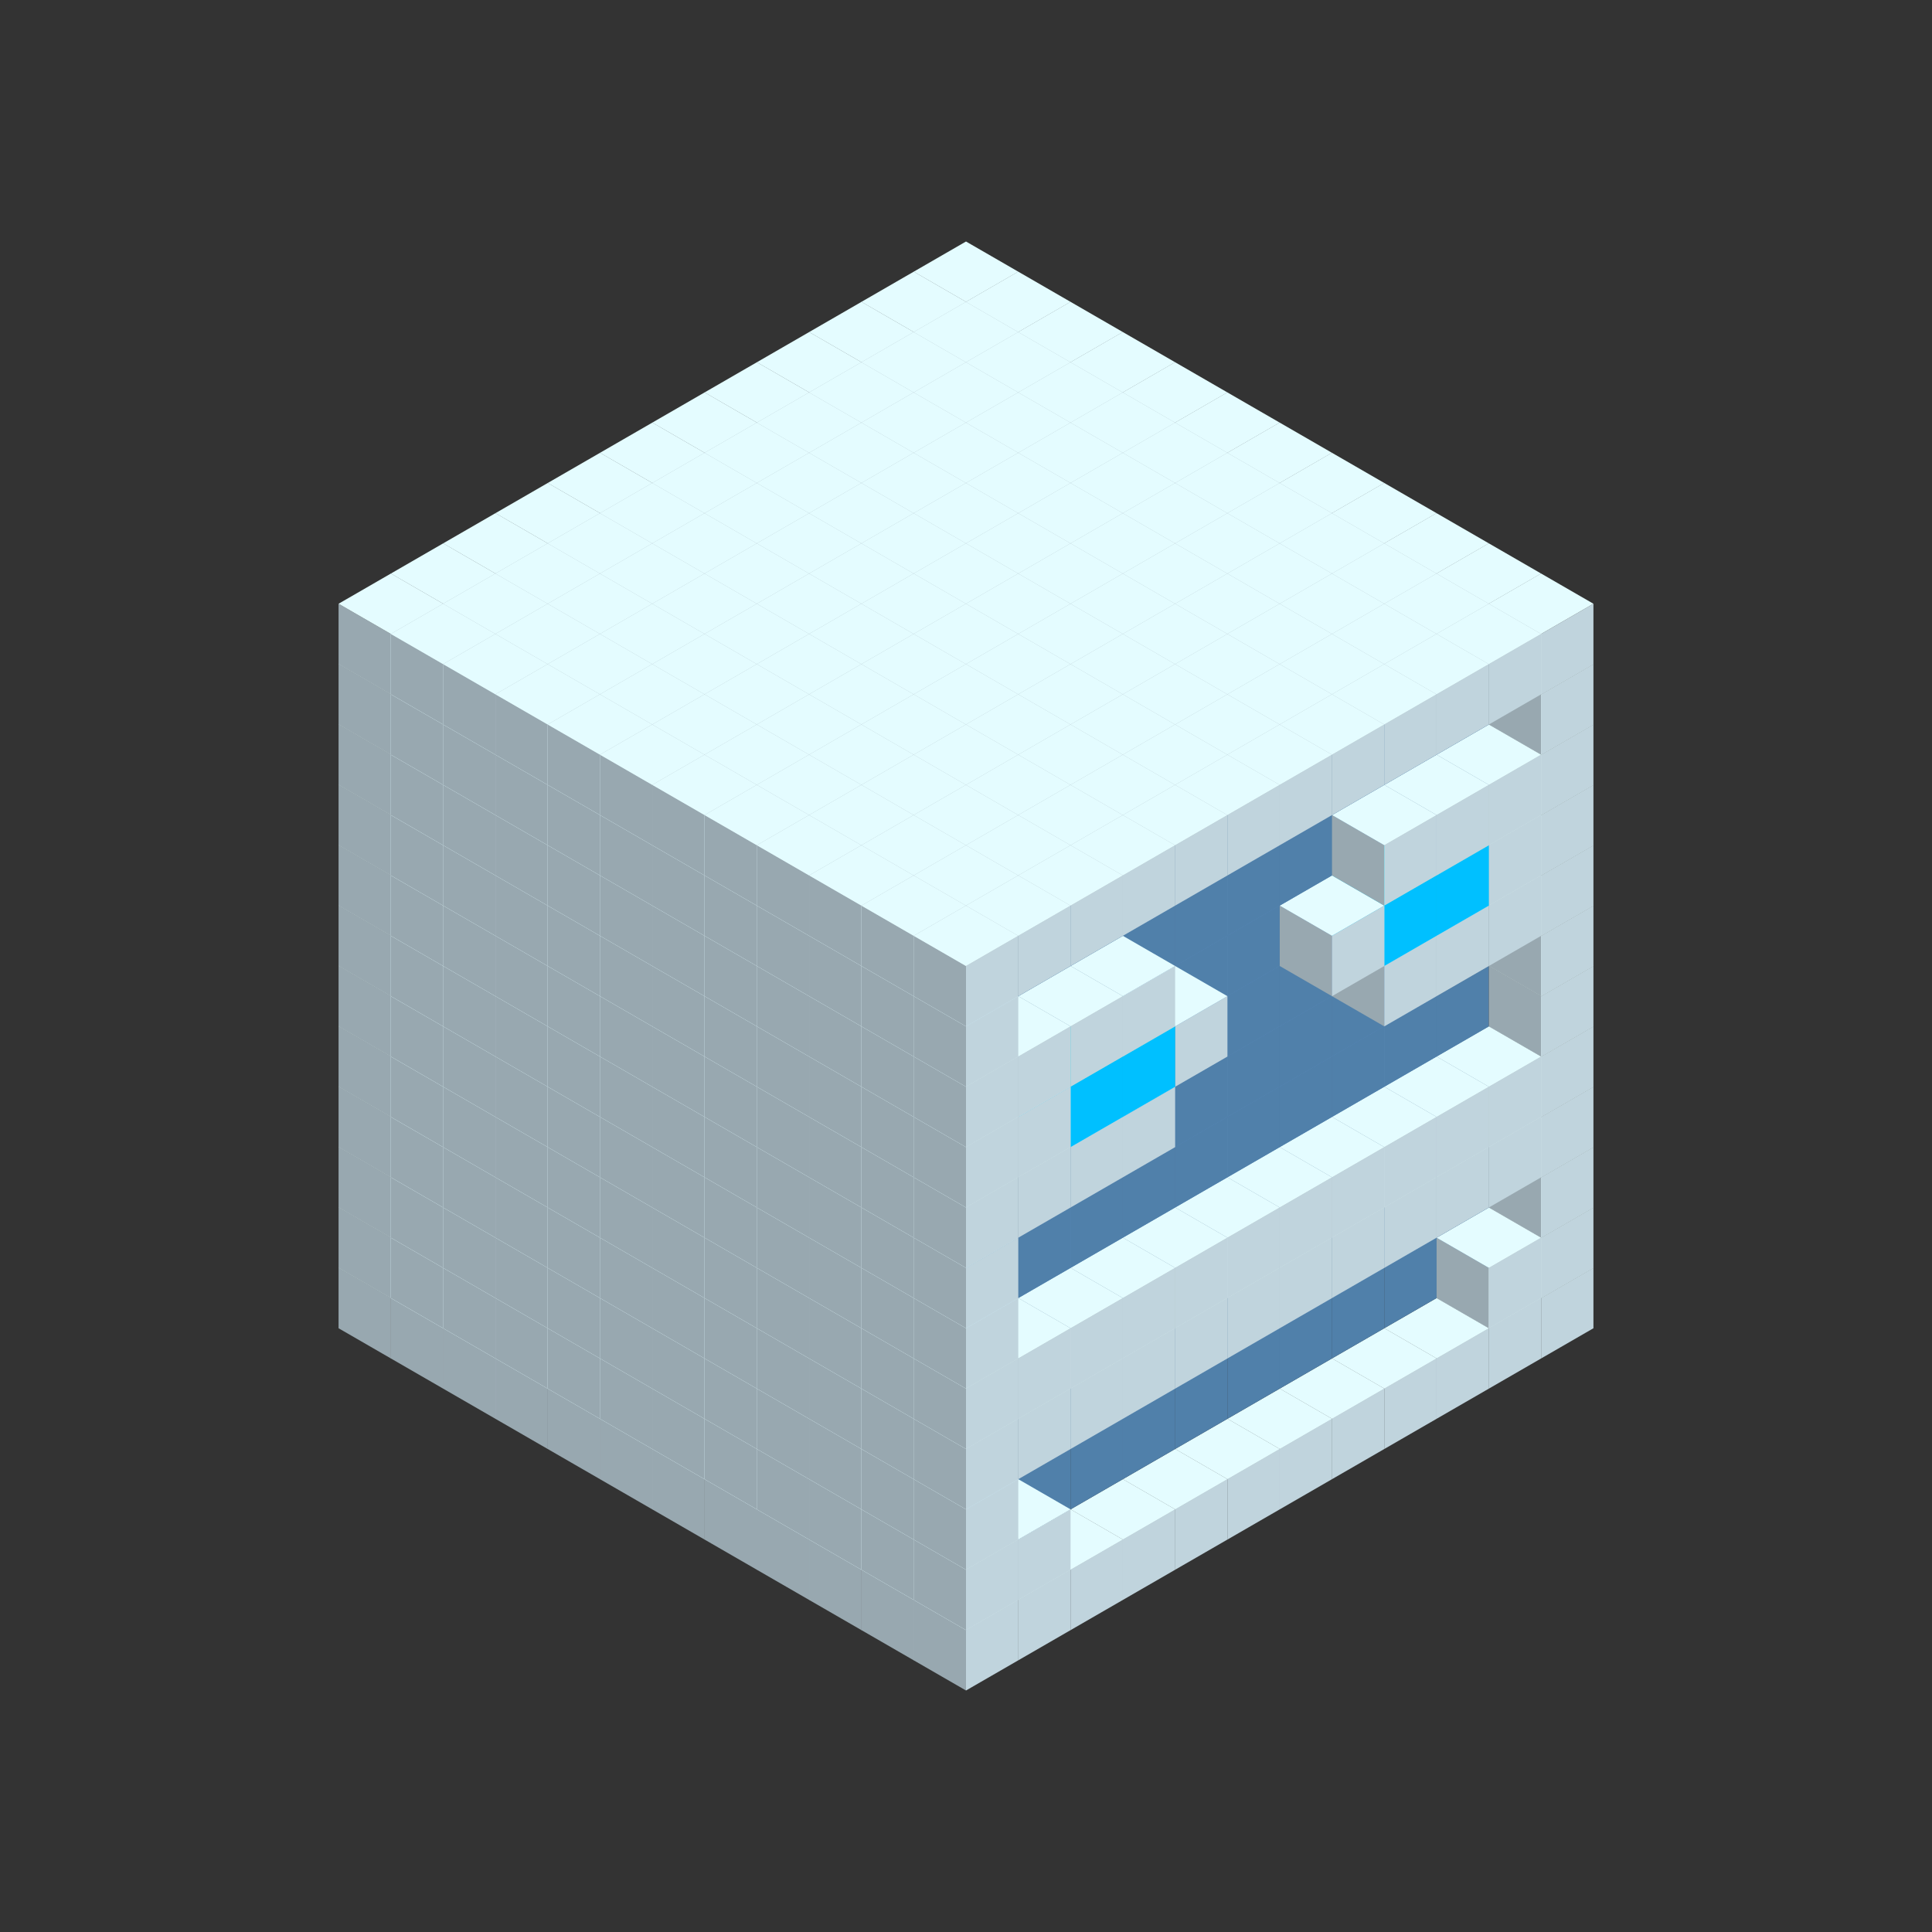 
<svg width='600' height='600' viewBox='4436371 5550000 3200000 3200000' xmlns='http://www.w3.org/2000/svg' xmlns:xlink='http://www.w3.org/1999/xlink'>
<rect x="4436371" y="5550000" width="3200000" height="3200000" fill="#333333" stroke="none"/>
<use xlink:href='#v-0x00000075-1' transform='translate(983738,3600000)'/>
<use xlink:href='#v-0x00000075-1' transform='translate(1070341,3650000)'/>
<use xlink:href='#v-0x00000075-1' transform='translate(1156944,3700000)'/>
<use xlink:href='#v-0x00000075-1' transform='translate(1243547,3750000)'/>
<use xlink:href='#v-0x00000075-1' transform='translate(1330150,3800000)'/>
<use xlink:href='#v-0x00000075-1' transform='translate(1416753,3850000)'/>
<use xlink:href='#v-0x00000075-1' transform='translate(1503356,3900000)'/>
<use xlink:href='#v-0x00000075-1' transform='translate(1589959,3950000)'/>
<use xlink:href='#v-0x00000075-1' transform='translate(1676562,4000000)'/>
<use xlink:href='#v-0x00000075-1' transform='translate(1763165,4050000)'/>
<use xlink:href='#v-0x00000075-1' transform='translate(1849768,4100000)'/>
<use xlink:href='#v-0x00000075-1' transform='translate(2889004,3600000)'/>
<use xlink:href='#v-0x00000075-1' transform='translate(2802401,3650000)'/>
<use xlink:href='#v-0x00000075-1' transform='translate(2715798,3700000)'/>
<use xlink:href='#v-0x00000075-1' transform='translate(2629195,3750000)'/>
<use xlink:href='#v-0x00000075-1' transform='translate(2542592,3800000)'/>
<use xlink:href='#v-0x00000075-1' transform='translate(2455989,3850000)'/>
<use xlink:href='#v-0x00000075-1' transform='translate(2369386,3900000)'/>
<use xlink:href='#v-0x00000075-1' transform='translate(2282783,3950000)'/>
<use xlink:href='#v-0x00000075-1' transform='translate(2196180,4000000)'/>
<use xlink:href='#v-0x00000075-1' transform='translate(2109577,4050000)'/>
<use xlink:href='#v-0x00000075-1' transform='translate(2022974,4100000)'/>
<use xlink:href='#v-0x00000075-1' transform='translate(1936371,4150000)'/>
<use xlink:href='#v-0x00000075-1' transform='translate(983738,3500000)'/>
<use xlink:href='#v-0x00000075-1' transform='translate(1070341,3550000)'/>
<use xlink:href='#v-0x00000075-1' transform='translate(1156944,3600000)'/>
<use xlink:href='#v-0x00000075-1' transform='translate(1243547,3650000)'/>
<use xlink:href='#v-0x00000075-1' transform='translate(1330150,3700000)'/>
<use xlink:href='#v-0x00000075-1' transform='translate(1416753,3750000)'/>
<use xlink:href='#v-0x00000075-1' transform='translate(1503356,3800000)'/>
<use xlink:href='#v-0x00000075-1' transform='translate(1589959,3850000)'/>
<use xlink:href='#v-0x00000075-1' transform='translate(1676562,3900000)'/>
<use xlink:href='#v-0x00000075-1' transform='translate(1763165,3950000)'/>
<use xlink:href='#v-0x00000075-2' transform='translate(2715798,3500000)'/>
<use xlink:href='#v-0x00000075-2' transform='translate(2629195,3550000)'/>
<use xlink:href='#v-0x00000075-2' transform='translate(2542592,3600000)'/>
<use xlink:href='#v-0x00000075-2' transform='translate(2455989,3650000)'/>
<use xlink:href='#v-0x00000075-2' transform='translate(2369386,3700000)'/>
<use xlink:href='#v-0x00000075-2' transform='translate(2282783,3750000)'/>
<use xlink:href='#v-0x00000075-2' transform='translate(2196180,3800000)'/>
<use xlink:href='#v-0x00000075-2' transform='translate(2109577,3850000)'/>
<use xlink:href='#v-0x00000075-2' transform='translate(2022974,3900000)'/>
<use xlink:href='#v-0x00000075-2' transform='translate(1936371,3950000)'/>
<use xlink:href='#v-0x00000075-1' transform='translate(1849768,4000000)'/>
<use xlink:href='#v-0x00000075-1' transform='translate(2889004,3500000)'/>
<use xlink:href='#v-0x00000075-1' transform='translate(2802401,3550000)'/>
<use xlink:href='#v-0x00000075-1' transform='translate(2022974,4000000)'/>
<use xlink:href='#v-0x00000075-1' transform='translate(1936371,4050000)'/>
<use xlink:href='#v-0x00000075-1' transform='translate(983738,3400000)'/>
<use xlink:href='#v-0x00000075-1' transform='translate(1070341,3450000)'/>
<use xlink:href='#v-0x00000075-1' transform='translate(1156944,3500000)'/>
<use xlink:href='#v-0x00000075-1' transform='translate(1243547,3550000)'/>
<use xlink:href='#v-0x00000075-1' transform='translate(1330150,3600000)'/>
<use xlink:href='#v-0x00000075-1' transform='translate(1416753,3650000)'/>
<use xlink:href='#v-0x00000075-1' transform='translate(1503356,3700000)'/>
<use xlink:href='#v-0x00000075-1' transform='translate(1589959,3750000)'/>
<use xlink:href='#v-0x00000075-1' transform='translate(1676562,3800000)'/>
<use xlink:href='#v-0x00000075-1' transform='translate(1763165,3850000)'/>
<use xlink:href='#v-0x00000075-2' transform='translate(2715798,3400000)'/>
<use xlink:href='#v-0x00000075-2' transform='translate(2629195,3450000)'/>
<use xlink:href='#v-0x00000075-2' transform='translate(2542592,3500000)'/>
<use xlink:href='#v-0x00000075-2' transform='translate(2455989,3550000)'/>
<use xlink:href='#v-0x00000075-2' transform='translate(2369386,3600000)'/>
<use xlink:href='#v-0x00000075-2' transform='translate(2282783,3650000)'/>
<use xlink:href='#v-0x00000075-2' transform='translate(2196180,3700000)'/>
<use xlink:href='#v-0x00000075-2' transform='translate(2109577,3750000)'/>
<use xlink:href='#v-0x00000075-2' transform='translate(2022974,3800000)'/>
<use xlink:href='#v-0x00000075-2' transform='translate(1936371,3850000)'/>
<use xlink:href='#v-0x00000075-1' transform='translate(1849768,3900000)'/>
<use xlink:href='#v-0x00000075-1' transform='translate(2889004,3400000)'/>
<use xlink:href='#v-0x00000075-1' transform='translate(1936371,3950000)'/>
<use xlink:href='#v-0x00000075-1' transform='translate(983738,3300000)'/>
<use xlink:href='#v-0x00000075-1' transform='translate(1070341,3350000)'/>
<use xlink:href='#v-0x00000075-1' transform='translate(1156944,3400000)'/>
<use xlink:href='#v-0x00000075-1' transform='translate(1243547,3450000)'/>
<use xlink:href='#v-0x00000075-1' transform='translate(1330150,3500000)'/>
<use xlink:href='#v-0x00000075-1' transform='translate(1416753,3550000)'/>
<use xlink:href='#v-0x00000075-1' transform='translate(1503356,3600000)'/>
<use xlink:href='#v-0x00000075-1' transform='translate(1589959,3650000)'/>
<use xlink:href='#v-0x00000075-1' transform='translate(1676562,3700000)'/>
<use xlink:href='#v-0x00000075-1' transform='translate(1763165,3750000)'/>
<use xlink:href='#v-0x00000075-2' transform='translate(2715798,3300000)'/>
<use xlink:href='#v-0x00000075-2' transform='translate(2629195,3350000)'/>
<use xlink:href='#v-0x00000075-2' transform='translate(2542592,3400000)'/>
<use xlink:href='#v-0x00000075-2' transform='translate(2455989,3450000)'/>
<use xlink:href='#v-0x00000075-2' transform='translate(2369386,3500000)'/>
<use xlink:href='#v-0x00000075-2' transform='translate(2282783,3550000)'/>
<use xlink:href='#v-0x00000075-2' transform='translate(2196180,3600000)'/>
<use xlink:href='#v-0x00000075-2' transform='translate(2109577,3650000)'/>
<use xlink:href='#v-0x00000075-2' transform='translate(2022974,3700000)'/>
<use xlink:href='#v-0x00000075-2' transform='translate(1936371,3750000)'/>
<use xlink:href='#v-0x00000075-1' transform='translate(1849768,3800000)'/>
<use xlink:href='#v-0x00000075-1' transform='translate(2889004,3300000)'/>
<use xlink:href='#v-0x00000075-1' transform='translate(2802401,3350000)'/>
<use xlink:href='#v-0x00000075-1' transform='translate(2715798,3400000)'/>
<use xlink:href='#v-0x00000075-1' transform='translate(2629195,3450000)'/>
<use xlink:href='#v-0x00000075-1' transform='translate(2542592,3500000)'/>
<use xlink:href='#v-0x00000075-1' transform='translate(2455989,3550000)'/>
<use xlink:href='#v-0x00000075-1' transform='translate(2369386,3600000)'/>
<use xlink:href='#v-0x00000075-1' transform='translate(2282783,3650000)'/>
<use xlink:href='#v-0x00000075-1' transform='translate(2196180,3700000)'/>
<use xlink:href='#v-0x00000075-1' transform='translate(2109577,3750000)'/>
<use xlink:href='#v-0x00000075-1' transform='translate(2022974,3800000)'/>
<use xlink:href='#v-0x00000075-1' transform='translate(1936371,3850000)'/>
<use xlink:href='#v-0x00000075-1' transform='translate(983738,3200000)'/>
<use xlink:href='#v-0x00000075-1' transform='translate(1070341,3250000)'/>
<use xlink:href='#v-0x00000075-1' transform='translate(1156944,3300000)'/>
<use xlink:href='#v-0x00000075-1' transform='translate(1243547,3350000)'/>
<use xlink:href='#v-0x00000075-1' transform='translate(1330150,3400000)'/>
<use xlink:href='#v-0x00000075-1' transform='translate(1416753,3450000)'/>
<use xlink:href='#v-0x00000075-1' transform='translate(1503356,3500000)'/>
<use xlink:href='#v-0x00000075-1' transform='translate(1589959,3550000)'/>
<use xlink:href='#v-0x00000075-1' transform='translate(1676562,3600000)'/>
<use xlink:href='#v-0x00000075-1' transform='translate(1763165,3650000)'/>
<use xlink:href='#v-0x00000075-2' transform='translate(2715798,3200000)'/>
<use xlink:href='#v-0x00000075-2' transform='translate(2629195,3250000)'/>
<use xlink:href='#v-0x00000075-2' transform='translate(2542592,3300000)'/>
<use xlink:href='#v-0x00000075-2' transform='translate(2455989,3350000)'/>
<use xlink:href='#v-0x00000075-2' transform='translate(2369386,3400000)'/>
<use xlink:href='#v-0x00000075-2' transform='translate(2282783,3450000)'/>
<use xlink:href='#v-0x00000075-2' transform='translate(2196180,3500000)'/>
<use xlink:href='#v-0x00000075-2' transform='translate(2109577,3550000)'/>
<use xlink:href='#v-0x00000075-2' transform='translate(2022974,3600000)'/>
<use xlink:href='#v-0x00000075-2' transform='translate(1936371,3650000)'/>
<use xlink:href='#v-0x00000075-1' transform='translate(1849768,3700000)'/>
<use xlink:href='#v-0x00000075-1' transform='translate(2889004,3200000)'/>
<use xlink:href='#v-0x00000075-1' transform='translate(2802401,3250000)'/>
<use xlink:href='#v-0x00000075-1' transform='translate(2715798,3300000)'/>
<use xlink:href='#v-0x00000075-1' transform='translate(2629195,3350000)'/>
<use xlink:href='#v-0x00000075-1' transform='translate(2542592,3400000)'/>
<use xlink:href='#v-0x00000075-1' transform='translate(2455989,3450000)'/>
<use xlink:href='#v-0x00000075-1' transform='translate(2369386,3500000)'/>
<use xlink:href='#v-0x00000075-1' transform='translate(2282783,3550000)'/>
<use xlink:href='#v-0x00000075-1' transform='translate(2196180,3600000)'/>
<use xlink:href='#v-0x00000075-1' transform='translate(2109577,3650000)'/>
<use xlink:href='#v-0x00000075-1' transform='translate(2022974,3700000)'/>
<use xlink:href='#v-0x00000075-1' transform='translate(1936371,3750000)'/>
<use xlink:href='#v-0x00000075-1' transform='translate(983738,3100000)'/>
<use xlink:href='#v-0x00000075-1' transform='translate(1070341,3150000)'/>
<use xlink:href='#v-0x00000075-1' transform='translate(1156944,3200000)'/>
<use xlink:href='#v-0x00000075-1' transform='translate(1243547,3250000)'/>
<use xlink:href='#v-0x00000075-1' transform='translate(1330150,3300000)'/>
<use xlink:href='#v-0x00000075-1' transform='translate(1416753,3350000)'/>
<use xlink:href='#v-0x00000075-1' transform='translate(1503356,3400000)'/>
<use xlink:href='#v-0x00000075-1' transform='translate(1589959,3450000)'/>
<use xlink:href='#v-0x00000075-1' transform='translate(1676562,3500000)'/>
<use xlink:href='#v-0x00000075-1' transform='translate(1763165,3550000)'/>
<use xlink:href='#v-0x00000075-2' transform='translate(2715798,3100000)'/>
<use xlink:href='#v-0x00000075-2' transform='translate(2629195,3150000)'/>
<use xlink:href='#v-0x00000075-2' transform='translate(2542592,3200000)'/>
<use xlink:href='#v-0x00000075-2' transform='translate(2455989,3250000)'/>
<use xlink:href='#v-0x00000075-2' transform='translate(2369386,3300000)'/>
<use xlink:href='#v-0x00000075-2' transform='translate(2282783,3350000)'/>
<use xlink:href='#v-0x00000075-2' transform='translate(2196180,3400000)'/>
<use xlink:href='#v-0x00000075-2' transform='translate(2109577,3450000)'/>
<use xlink:href='#v-0x00000075-2' transform='translate(2022974,3500000)'/>
<use xlink:href='#v-0x00000075-2' transform='translate(1936371,3550000)'/>
<use xlink:href='#v-0x00000075-1' transform='translate(1849768,3600000)'/>
<use xlink:href='#v-0x00000075-1' transform='translate(2889004,3100000)'/>
<use xlink:href='#v-0x00000075-1' transform='translate(1936371,3650000)'/>
<use xlink:href='#v-0x00000075-1' transform='translate(983738,3000000)'/>
<use xlink:href='#v-0x00000075-1' transform='translate(1070341,3050000)'/>
<use xlink:href='#v-0x00000075-1' transform='translate(1156944,3100000)'/>
<use xlink:href='#v-0x00000075-1' transform='translate(1243547,3150000)'/>
<use xlink:href='#v-0x00000075-1' transform='translate(1330150,3200000)'/>
<use xlink:href='#v-0x00000075-1' transform='translate(1416753,3250000)'/>
<use xlink:href='#v-0x00000075-1' transform='translate(1503356,3300000)'/>
<use xlink:href='#v-0x00000075-1' transform='translate(1589959,3350000)'/>
<use xlink:href='#v-0x00000075-1' transform='translate(1676562,3400000)'/>
<use xlink:href='#v-0x00000075-1' transform='translate(1763165,3450000)'/>
<use xlink:href='#v-0x00000075-2' transform='translate(2715798,3000000)'/>
<use xlink:href='#v-0x00000075-2' transform='translate(2629195,3050000)'/>
<use xlink:href='#v-0x00000075-2' transform='translate(2542592,3100000)'/>
<use xlink:href='#v-0x00000075-2' transform='translate(2455989,3150000)'/>
<use xlink:href='#v-0x00000075-2' transform='translate(2369386,3200000)'/>
<use xlink:href='#v-0x00000075-2' transform='translate(2282783,3250000)'/>
<use xlink:href='#v-0x00000075-2' transform='translate(2196180,3300000)'/>
<use xlink:href='#v-0x00000075-2' transform='translate(2109577,3350000)'/>
<use xlink:href='#v-0x00000075-2' transform='translate(2022974,3400000)'/>
<use xlink:href='#v-0x00000075-2' transform='translate(1936371,3450000)'/>
<use xlink:href='#v-0x00000075-1' transform='translate(1849768,3500000)'/>
<use xlink:href='#v-0x00000075-1' transform='translate(2889004,3000000)'/>
<use xlink:href='#v-0x00000075-1' transform='translate(1936371,3550000)'/>
<use xlink:href='#v-0x00000075-1' transform='translate(983738,2900000)'/>
<use xlink:href='#v-0x00000075-1' transform='translate(1070341,2950000)'/>
<use xlink:href='#v-0x00000075-1' transform='translate(1156944,3000000)'/>
<use xlink:href='#v-0x00000075-1' transform='translate(1243547,3050000)'/>
<use xlink:href='#v-0x00000075-1' transform='translate(1330150,3100000)'/>
<use xlink:href='#v-0x00000075-1' transform='translate(1416753,3150000)'/>
<use xlink:href='#v-0x00000075-1' transform='translate(1503356,3200000)'/>
<use xlink:href='#v-0x00000075-1' transform='translate(1589959,3250000)'/>
<use xlink:href='#v-0x00000075-1' transform='translate(1676562,3300000)'/>
<use xlink:href='#v-0x00000075-1' transform='translate(1763165,3350000)'/>
<use xlink:href='#v-0x00000075-2' transform='translate(2715798,2900000)'/>
<use xlink:href='#v-0x00000075-2' transform='translate(2629195,2950000)'/>
<use xlink:href='#v-0x00000075-2' transform='translate(2542592,3000000)'/>
<use xlink:href='#v-0x00000075-2' transform='translate(2455989,3050000)'/>
<use xlink:href='#v-0x00000075-2' transform='translate(2369386,3100000)'/>
<use xlink:href='#v-0x00000075-2' transform='translate(2282783,3150000)'/>
<use xlink:href='#v-0x00000075-2' transform='translate(2196180,3200000)'/>
<use xlink:href='#v-0x00000075-2' transform='translate(2109577,3250000)'/>
<use xlink:href='#v-0x00000075-2' transform='translate(2022974,3300000)'/>
<use xlink:href='#v-0x00000075-2' transform='translate(1936371,3350000)'/>
<use xlink:href='#v-0x00000075-1' transform='translate(1849768,3400000)'/>
<use xlink:href='#v-0x00000075-1' transform='translate(2889004,2900000)'/>
<use xlink:href='#v-0x00000075-1' transform='translate(2802401,2950000)'/>
<use xlink:href='#v-0x00000075-1' transform='translate(2715798,3000000)'/>
<use xlink:href='#v-0x00000075-1' transform='translate(2629195,3050000)'/>
<use xlink:href='#v-0x00000075-1' transform='translate(2196180,3300000)'/>
<use xlink:href='#v-0x00000075-1' transform='translate(2109577,3350000)'/>
<use xlink:href='#v-0x00000075-1' transform='translate(2022974,3400000)'/>
<use xlink:href='#v-0x00000075-1' transform='translate(1936371,3450000)'/>
<use xlink:href='#v-0x00000075-1' transform='translate(983738,2800000)'/>
<use xlink:href='#v-0x00000075-1' transform='translate(1070341,2850000)'/>
<use xlink:href='#v-0x00000075-1' transform='translate(1156944,2900000)'/>
<use xlink:href='#v-0x00000075-1' transform='translate(1243547,2950000)'/>
<use xlink:href='#v-0x00000075-1' transform='translate(1330150,3000000)'/>
<use xlink:href='#v-0x00000075-1' transform='translate(1416753,3050000)'/>
<use xlink:href='#v-0x00000075-1' transform='translate(1503356,3100000)'/>
<use xlink:href='#v-0x00000075-1' transform='translate(1589959,3150000)'/>
<use xlink:href='#v-0x00000075-1' transform='translate(1676562,3200000)'/>
<use xlink:href='#v-0x00000075-1' transform='translate(1763165,3250000)'/>
<use xlink:href='#v-0x00000075-2' transform='translate(2715798,2800000)'/>
<use xlink:href='#v-0x00000075-2' transform='translate(2629195,2850000)'/>
<use xlink:href='#v-0x00000075-2' transform='translate(2542592,2900000)'/>
<use xlink:href='#v-0x00000075-2' transform='translate(2455989,2950000)'/>
<use xlink:href='#v-0x00000075-2' transform='translate(2369386,3000000)'/>
<use xlink:href='#v-0x00000075-2' transform='translate(2282783,3050000)'/>
<use xlink:href='#v-0x00000075-2' transform='translate(2196180,3100000)'/>
<use xlink:href='#v-0x00000075-2' transform='translate(2109577,3150000)'/>
<use xlink:href='#v-0x00000075-2' transform='translate(2022974,3200000)'/>
<use xlink:href='#v-0x00000075-2' transform='translate(1936371,3250000)'/>
<use xlink:href='#v-0x00000075-1' transform='translate(1849768,3300000)'/>
<use xlink:href='#v-0x00000075-1' transform='translate(2889004,2800000)'/>
<use xlink:href='#v-0x00000075-1' transform='translate(2802401,2850000)'/>
<use xlink:href='#v-0x00000075-3' transform='translate(2715798,2900000)'/>
<use xlink:href='#v-0x00000075-3' transform='translate(2629195,2950000)'/>
<use xlink:href='#v-0x00000075-1' transform='translate(2542592,3000000)'/>
<use xlink:href='#v-0x00000075-1' transform='translate(2282783,3150000)'/>
<use xlink:href='#v-0x00000075-3' transform='translate(2196180,3200000)'/>
<use xlink:href='#v-0x00000075-3' transform='translate(2109577,3250000)'/>
<use xlink:href='#v-0x00000075-1' transform='translate(2022974,3300000)'/>
<use xlink:href='#v-0x00000075-1' transform='translate(1936371,3350000)'/>
<use xlink:href='#v-0x00000075-1' transform='translate(983738,2700000)'/>
<use xlink:href='#v-0x00000075-1' transform='translate(1070341,2750000)'/>
<use xlink:href='#v-0x00000075-1' transform='translate(1156944,2800000)'/>
<use xlink:href='#v-0x00000075-1' transform='translate(1243547,2850000)'/>
<use xlink:href='#v-0x00000075-1' transform='translate(1330150,2900000)'/>
<use xlink:href='#v-0x00000075-1' transform='translate(1416753,2950000)'/>
<use xlink:href='#v-0x00000075-1' transform='translate(1503356,3000000)'/>
<use xlink:href='#v-0x00000075-1' transform='translate(1589959,3050000)'/>
<use xlink:href='#v-0x00000075-1' transform='translate(1676562,3100000)'/>
<use xlink:href='#v-0x00000075-1' transform='translate(1763165,3150000)'/>
<use xlink:href='#v-0x00000075-2' transform='translate(2715798,2700000)'/>
<use xlink:href='#v-0x00000075-2' transform='translate(2629195,2750000)'/>
<use xlink:href='#v-0x00000075-2' transform='translate(2542592,2800000)'/>
<use xlink:href='#v-0x00000075-2' transform='translate(2455989,2850000)'/>
<use xlink:href='#v-0x00000075-2' transform='translate(2369386,2900000)'/>
<use xlink:href='#v-0x00000075-2' transform='translate(2282783,2950000)'/>
<use xlink:href='#v-0x00000075-2' transform='translate(2196180,3000000)'/>
<use xlink:href='#v-0x00000075-2' transform='translate(2109577,3050000)'/>
<use xlink:href='#v-0x00000075-2' transform='translate(2022974,3100000)'/>
<use xlink:href='#v-0x00000075-2' transform='translate(1936371,3150000)'/>
<use xlink:href='#v-0x00000075-1' transform='translate(1849768,3200000)'/>
<use xlink:href='#v-0x00000075-1' transform='translate(2889004,2700000)'/>
<use xlink:href='#v-0x00000075-1' transform='translate(2802401,2750000)'/>
<use xlink:href='#v-0x00000075-1' transform='translate(2715798,2800000)'/>
<use xlink:href='#v-0x00000075-1' transform='translate(2629195,2850000)'/>
<use xlink:href='#v-0x00000075-1' transform='translate(2196180,3100000)'/>
<use xlink:href='#v-0x00000075-1' transform='translate(2109577,3150000)'/>
<use xlink:href='#v-0x00000075-1' transform='translate(2022974,3200000)'/>
<use xlink:href='#v-0x00000075-1' transform='translate(1936371,3250000)'/>
<use xlink:href='#v-0x00000075-1' transform='translate(983738,2600000)'/>
<use xlink:href='#v-0x00000075-1' transform='translate(1070341,2650000)'/>
<use xlink:href='#v-0x00000075-1' transform='translate(1156944,2700000)'/>
<use xlink:href='#v-0x00000075-1' transform='translate(1243547,2750000)'/>
<use xlink:href='#v-0x00000075-1' transform='translate(1330150,2800000)'/>
<use xlink:href='#v-0x00000075-1' transform='translate(1416753,2850000)'/>
<use xlink:href='#v-0x00000075-1' transform='translate(1503356,2900000)'/>
<use xlink:href='#v-0x00000075-1' transform='translate(1589959,2950000)'/>
<use xlink:href='#v-0x00000075-1' transform='translate(1676562,3000000)'/>
<use xlink:href='#v-0x00000075-1' transform='translate(1763165,3050000)'/>
<use xlink:href='#v-0x00000075-2' transform='translate(2715798,2600000)'/>
<use xlink:href='#v-0x00000075-2' transform='translate(2629195,2650000)'/>
<use xlink:href='#v-0x00000075-2' transform='translate(2542592,2700000)'/>
<use xlink:href='#v-0x00000075-2' transform='translate(2455989,2750000)'/>
<use xlink:href='#v-0x00000075-2' transform='translate(2369386,2800000)'/>
<use xlink:href='#v-0x00000075-2' transform='translate(2282783,2850000)'/>
<use xlink:href='#v-0x00000075-2' transform='translate(2196180,2900000)'/>
<use xlink:href='#v-0x00000075-2' transform='translate(2109577,2950000)'/>
<use xlink:href='#v-0x00000075-2' transform='translate(2022974,3000000)'/>
<use xlink:href='#v-0x00000075-2' transform='translate(1936371,3050000)'/>
<use xlink:href='#v-0x00000075-1' transform='translate(1849768,3100000)'/>
<use xlink:href='#v-0x00000075-1' transform='translate(2889004,2600000)'/>
<use xlink:href='#v-0x00000075-1' transform='translate(1936371,3150000)'/>
<use xlink:href='#v-0x00000075-1' transform='translate(1936371,1950000)'/>
<use xlink:href='#v-0x00000075-1' transform='translate(1849768,2000000)'/>
<use xlink:href='#v-0x00000075-1' transform='translate(1763165,2050000)'/>
<use xlink:href='#v-0x00000075-1' transform='translate(1676562,2100000)'/>
<use xlink:href='#v-0x00000075-1' transform='translate(1589959,2150000)'/>
<use xlink:href='#v-0x00000075-1' transform='translate(1503356,2200000)'/>
<use xlink:href='#v-0x00000075-1' transform='translate(1416753,2250000)'/>
<use xlink:href='#v-0x00000075-1' transform='translate(1330150,2300000)'/>
<use xlink:href='#v-0x00000075-1' transform='translate(1243547,2350000)'/>
<use xlink:href='#v-0x00000075-1' transform='translate(1156944,2400000)'/>
<use xlink:href='#v-0x00000075-1' transform='translate(1070341,2450000)'/>
<use xlink:href='#v-0x00000075-1' transform='translate(983738,2500000)'/>
<use xlink:href='#v-0x00000075-1' transform='translate(2022974,2000000)'/>
<use xlink:href='#v-0x00000075-1' transform='translate(1936371,2050000)'/>
<use xlink:href='#v-0x00000075-1' transform='translate(1849768,2100000)'/>
<use xlink:href='#v-0x00000075-1' transform='translate(1763165,2150000)'/>
<use xlink:href='#v-0x00000075-1' transform='translate(1676562,2200000)'/>
<use xlink:href='#v-0x00000075-1' transform='translate(1589959,2250000)'/>
<use xlink:href='#v-0x00000075-1' transform='translate(1503356,2300000)'/>
<use xlink:href='#v-0x00000075-1' transform='translate(1416753,2350000)'/>
<use xlink:href='#v-0x00000075-1' transform='translate(1330150,2400000)'/>
<use xlink:href='#v-0x00000075-1' transform='translate(1243547,2450000)'/>
<use xlink:href='#v-0x00000075-1' transform='translate(1156944,2500000)'/>
<use xlink:href='#v-0x00000075-1' transform='translate(1070341,2550000)'/>
<use xlink:href='#v-0x00000075-1' transform='translate(2109577,2050000)'/>
<use xlink:href='#v-0x00000075-1' transform='translate(2022974,2100000)'/>
<use xlink:href='#v-0x00000075-1' transform='translate(1936371,2150000)'/>
<use xlink:href='#v-0x00000075-1' transform='translate(1849768,2200000)'/>
<use xlink:href='#v-0x00000075-1' transform='translate(1763165,2250000)'/>
<use xlink:href='#v-0x00000075-1' transform='translate(1676562,2300000)'/>
<use xlink:href='#v-0x00000075-1' transform='translate(1589959,2350000)'/>
<use xlink:href='#v-0x00000075-1' transform='translate(1503356,2400000)'/>
<use xlink:href='#v-0x00000075-1' transform='translate(1416753,2450000)'/>
<use xlink:href='#v-0x00000075-1' transform='translate(1330150,2500000)'/>
<use xlink:href='#v-0x00000075-1' transform='translate(1243547,2550000)'/>
<use xlink:href='#v-0x00000075-1' transform='translate(1156944,2600000)'/>
<use xlink:href='#v-0x00000075-1' transform='translate(2196180,2100000)'/>
<use xlink:href='#v-0x00000075-1' transform='translate(2109577,2150000)'/>
<use xlink:href='#v-0x00000075-1' transform='translate(2022974,2200000)'/>
<use xlink:href='#v-0x00000075-1' transform='translate(1936371,2250000)'/>
<use xlink:href='#v-0x00000075-1' transform='translate(1849768,2300000)'/>
<use xlink:href='#v-0x00000075-1' transform='translate(1763165,2350000)'/>
<use xlink:href='#v-0x00000075-1' transform='translate(1676562,2400000)'/>
<use xlink:href='#v-0x00000075-1' transform='translate(1589959,2450000)'/>
<use xlink:href='#v-0x00000075-1' transform='translate(1503356,2500000)'/>
<use xlink:href='#v-0x00000075-1' transform='translate(1416753,2550000)'/>
<use xlink:href='#v-0x00000075-1' transform='translate(1330150,2600000)'/>
<use xlink:href='#v-0x00000075-1' transform='translate(1243547,2650000)'/>
<use xlink:href='#v-0x00000075-1' transform='translate(2282783,2150000)'/>
<use xlink:href='#v-0x00000075-1' transform='translate(2196180,2200000)'/>
<use xlink:href='#v-0x00000075-1' transform='translate(2109577,2250000)'/>
<use xlink:href='#v-0x00000075-1' transform='translate(2022974,2300000)'/>
<use xlink:href='#v-0x00000075-1' transform='translate(1936371,2350000)'/>
<use xlink:href='#v-0x00000075-1' transform='translate(1849768,2400000)'/>
<use xlink:href='#v-0x00000075-1' transform='translate(1763165,2450000)'/>
<use xlink:href='#v-0x00000075-1' transform='translate(1676562,2500000)'/>
<use xlink:href='#v-0x00000075-1' transform='translate(1589959,2550000)'/>
<use xlink:href='#v-0x00000075-1' transform='translate(1503356,2600000)'/>
<use xlink:href='#v-0x00000075-1' transform='translate(1416753,2650000)'/>
<use xlink:href='#v-0x00000075-1' transform='translate(1330150,2700000)'/>
<use xlink:href='#v-0x00000075-1' transform='translate(2369386,2200000)'/>
<use xlink:href='#v-0x00000075-1' transform='translate(2282783,2250000)'/>
<use xlink:href='#v-0x00000075-1' transform='translate(2196180,2300000)'/>
<use xlink:href='#v-0x00000075-1' transform='translate(2109577,2350000)'/>
<use xlink:href='#v-0x00000075-1' transform='translate(2022974,2400000)'/>
<use xlink:href='#v-0x00000075-1' transform='translate(1936371,2450000)'/>
<use xlink:href='#v-0x00000075-1' transform='translate(1849768,2500000)'/>
<use xlink:href='#v-0x00000075-1' transform='translate(1763165,2550000)'/>
<use xlink:href='#v-0x00000075-1' transform='translate(1676562,2600000)'/>
<use xlink:href='#v-0x00000075-1' transform='translate(1589959,2650000)'/>
<use xlink:href='#v-0x00000075-1' transform='translate(1503356,2700000)'/>
<use xlink:href='#v-0x00000075-1' transform='translate(1416753,2750000)'/>
<use xlink:href='#v-0x00000075-1' transform='translate(2455989,2250000)'/>
<use xlink:href='#v-0x00000075-1' transform='translate(2369386,2300000)'/>
<use xlink:href='#v-0x00000075-1' transform='translate(2282783,2350000)'/>
<use xlink:href='#v-0x00000075-1' transform='translate(2196180,2400000)'/>
<use xlink:href='#v-0x00000075-1' transform='translate(2109577,2450000)'/>
<use xlink:href='#v-0x00000075-1' transform='translate(2022974,2500000)'/>
<use xlink:href='#v-0x00000075-1' transform='translate(1936371,2550000)'/>
<use xlink:href='#v-0x00000075-1' transform='translate(1849768,2600000)'/>
<use xlink:href='#v-0x00000075-1' transform='translate(1763165,2650000)'/>
<use xlink:href='#v-0x00000075-1' transform='translate(1676562,2700000)'/>
<use xlink:href='#v-0x00000075-1' transform='translate(1589959,2750000)'/>
<use xlink:href='#v-0x00000075-1' transform='translate(1503356,2800000)'/>
<use xlink:href='#v-0x00000075-1' transform='translate(2542592,2300000)'/>
<use xlink:href='#v-0x00000075-1' transform='translate(2455989,2350000)'/>
<use xlink:href='#v-0x00000075-1' transform='translate(2369386,2400000)'/>
<use xlink:href='#v-0x00000075-1' transform='translate(2282783,2450000)'/>
<use xlink:href='#v-0x00000075-1' transform='translate(2196180,2500000)'/>
<use xlink:href='#v-0x00000075-1' transform='translate(2109577,2550000)'/>
<use xlink:href='#v-0x00000075-1' transform='translate(2022974,2600000)'/>
<use xlink:href='#v-0x00000075-1' transform='translate(1936371,2650000)'/>
<use xlink:href='#v-0x00000075-1' transform='translate(1849768,2700000)'/>
<use xlink:href='#v-0x00000075-1' transform='translate(1763165,2750000)'/>
<use xlink:href='#v-0x00000075-1' transform='translate(1676562,2800000)'/>
<use xlink:href='#v-0x00000075-1' transform='translate(1589959,2850000)'/>
<use xlink:href='#v-0x00000075-1' transform='translate(2629195,2350000)'/>
<use xlink:href='#v-0x00000075-1' transform='translate(2542592,2400000)'/>
<use xlink:href='#v-0x00000075-1' transform='translate(2455989,2450000)'/>
<use xlink:href='#v-0x00000075-1' transform='translate(2369386,2500000)'/>
<use xlink:href='#v-0x00000075-1' transform='translate(2282783,2550000)'/>
<use xlink:href='#v-0x00000075-1' transform='translate(2196180,2600000)'/>
<use xlink:href='#v-0x00000075-1' transform='translate(2109577,2650000)'/>
<use xlink:href='#v-0x00000075-1' transform='translate(2022974,2700000)'/>
<use xlink:href='#v-0x00000075-1' transform='translate(1936371,2750000)'/>
<use xlink:href='#v-0x00000075-1' transform='translate(1849768,2800000)'/>
<use xlink:href='#v-0x00000075-1' transform='translate(1763165,2850000)'/>
<use xlink:href='#v-0x00000075-1' transform='translate(1676562,2900000)'/>
<use xlink:href='#v-0x00000075-1' transform='translate(2715798,2400000)'/>
<use xlink:href='#v-0x00000075-1' transform='translate(2629195,2450000)'/>
<use xlink:href='#v-0x00000075-1' transform='translate(2542592,2500000)'/>
<use xlink:href='#v-0x00000075-1' transform='translate(2455989,2550000)'/>
<use xlink:href='#v-0x00000075-1' transform='translate(2369386,2600000)'/>
<use xlink:href='#v-0x00000075-1' transform='translate(2282783,2650000)'/>
<use xlink:href='#v-0x00000075-1' transform='translate(2196180,2700000)'/>
<use xlink:href='#v-0x00000075-1' transform='translate(2109577,2750000)'/>
<use xlink:href='#v-0x00000075-1' transform='translate(2022974,2800000)'/>
<use xlink:href='#v-0x00000075-1' transform='translate(1936371,2850000)'/>
<use xlink:href='#v-0x00000075-1' transform='translate(1849768,2900000)'/>
<use xlink:href='#v-0x00000075-1' transform='translate(1763165,2950000)'/>
<use xlink:href='#v-0x00000075-1' transform='translate(2802401,2450000)'/>
<use xlink:href='#v-0x00000075-1' transform='translate(2715798,2500000)'/>
<use xlink:href='#v-0x00000075-1' transform='translate(2629195,2550000)'/>
<use xlink:href='#v-0x00000075-1' transform='translate(2542592,2600000)'/>
<use xlink:href='#v-0x00000075-1' transform='translate(2455989,2650000)'/>
<use xlink:href='#v-0x00000075-1' transform='translate(2369386,2700000)'/>
<use xlink:href='#v-0x00000075-1' transform='translate(2282783,2750000)'/>
<use xlink:href='#v-0x00000075-1' transform='translate(2196180,2800000)'/>
<use xlink:href='#v-0x00000075-1' transform='translate(2109577,2850000)'/>
<use xlink:href='#v-0x00000075-1' transform='translate(2022974,2900000)'/>
<use xlink:href='#v-0x00000075-1' transform='translate(1936371,2950000)'/>
<use xlink:href='#v-0x00000075-1' transform='translate(1849768,3000000)'/>
<use xlink:href='#v-0x00000075-1' transform='translate(2889004,2500000)'/>
<use xlink:href='#v-0x00000075-1' transform='translate(2802401,2550000)'/>
<use xlink:href='#v-0x00000075-1' transform='translate(2715798,2600000)'/>
<use xlink:href='#v-0x00000075-1' transform='translate(2629195,2650000)'/>
<use xlink:href='#v-0x00000075-1' transform='translate(2542592,2700000)'/>
<use xlink:href='#v-0x00000075-1' transform='translate(2455989,2750000)'/>
<use xlink:href='#v-0x00000075-1' transform='translate(2369386,2800000)'/>
<use xlink:href='#v-0x00000075-1' transform='translate(2282783,2850000)'/>
<use xlink:href='#v-0x00000075-1' transform='translate(2196180,2900000)'/>
<use xlink:href='#v-0x00000075-1' transform='translate(2109577,2950000)'/>
<use xlink:href='#v-0x00000075-1' transform='translate(2022974,3000000)'/>
<use xlink:href='#v-0x00000075-1' transform='translate(1936371,3050000)'/>
<defs>
<g id='v-0x00000075-1'>
<polygon points='4100000,4100000 4100000,4200000 4013397,4150000 4013397,4050000' fill='#98a8b0'/>
<polygon points='4100000,4100000 4100000,4200000 4186602,4150000 4186602,4050000' fill='#c0d4dd'/>
<polygon points='4100000,4100000 4013397,4050000 4100000,4000000 4186602,4050000' fill='#e4fcff'/>
</g>
<g id='v-0x00000075-2'>
<polygon points='4100000,4100000 4100000,4200000 4013397,4150000 4013397,4050000' fill='#406488'/>
<polygon points='4100000,4100000 4100000,4200000 4186602,4150000 4186602,4050000' fill='#5080aa'/>
<polygon points='4100000,4100000 4013397,4050000 4100000,4000000 4186602,4050000' fill='#6096cc'/>
</g>
<g id='v-0x00000075-3'>
<polygon points='4100000,4100000 4100000,4200000 4013397,4150000 4013397,4050000' fill='#0098cc'/>
<polygon points='4100000,4100000 4100000,4200000 4186602,4150000 4186602,4050000' fill='#00c0ff'/>
<polygon points='4100000,4100000 4013397,4050000 4100000,4000000 4186602,4050000' fill='#00e4ff'/>
</g>
</defs>
</svg>
